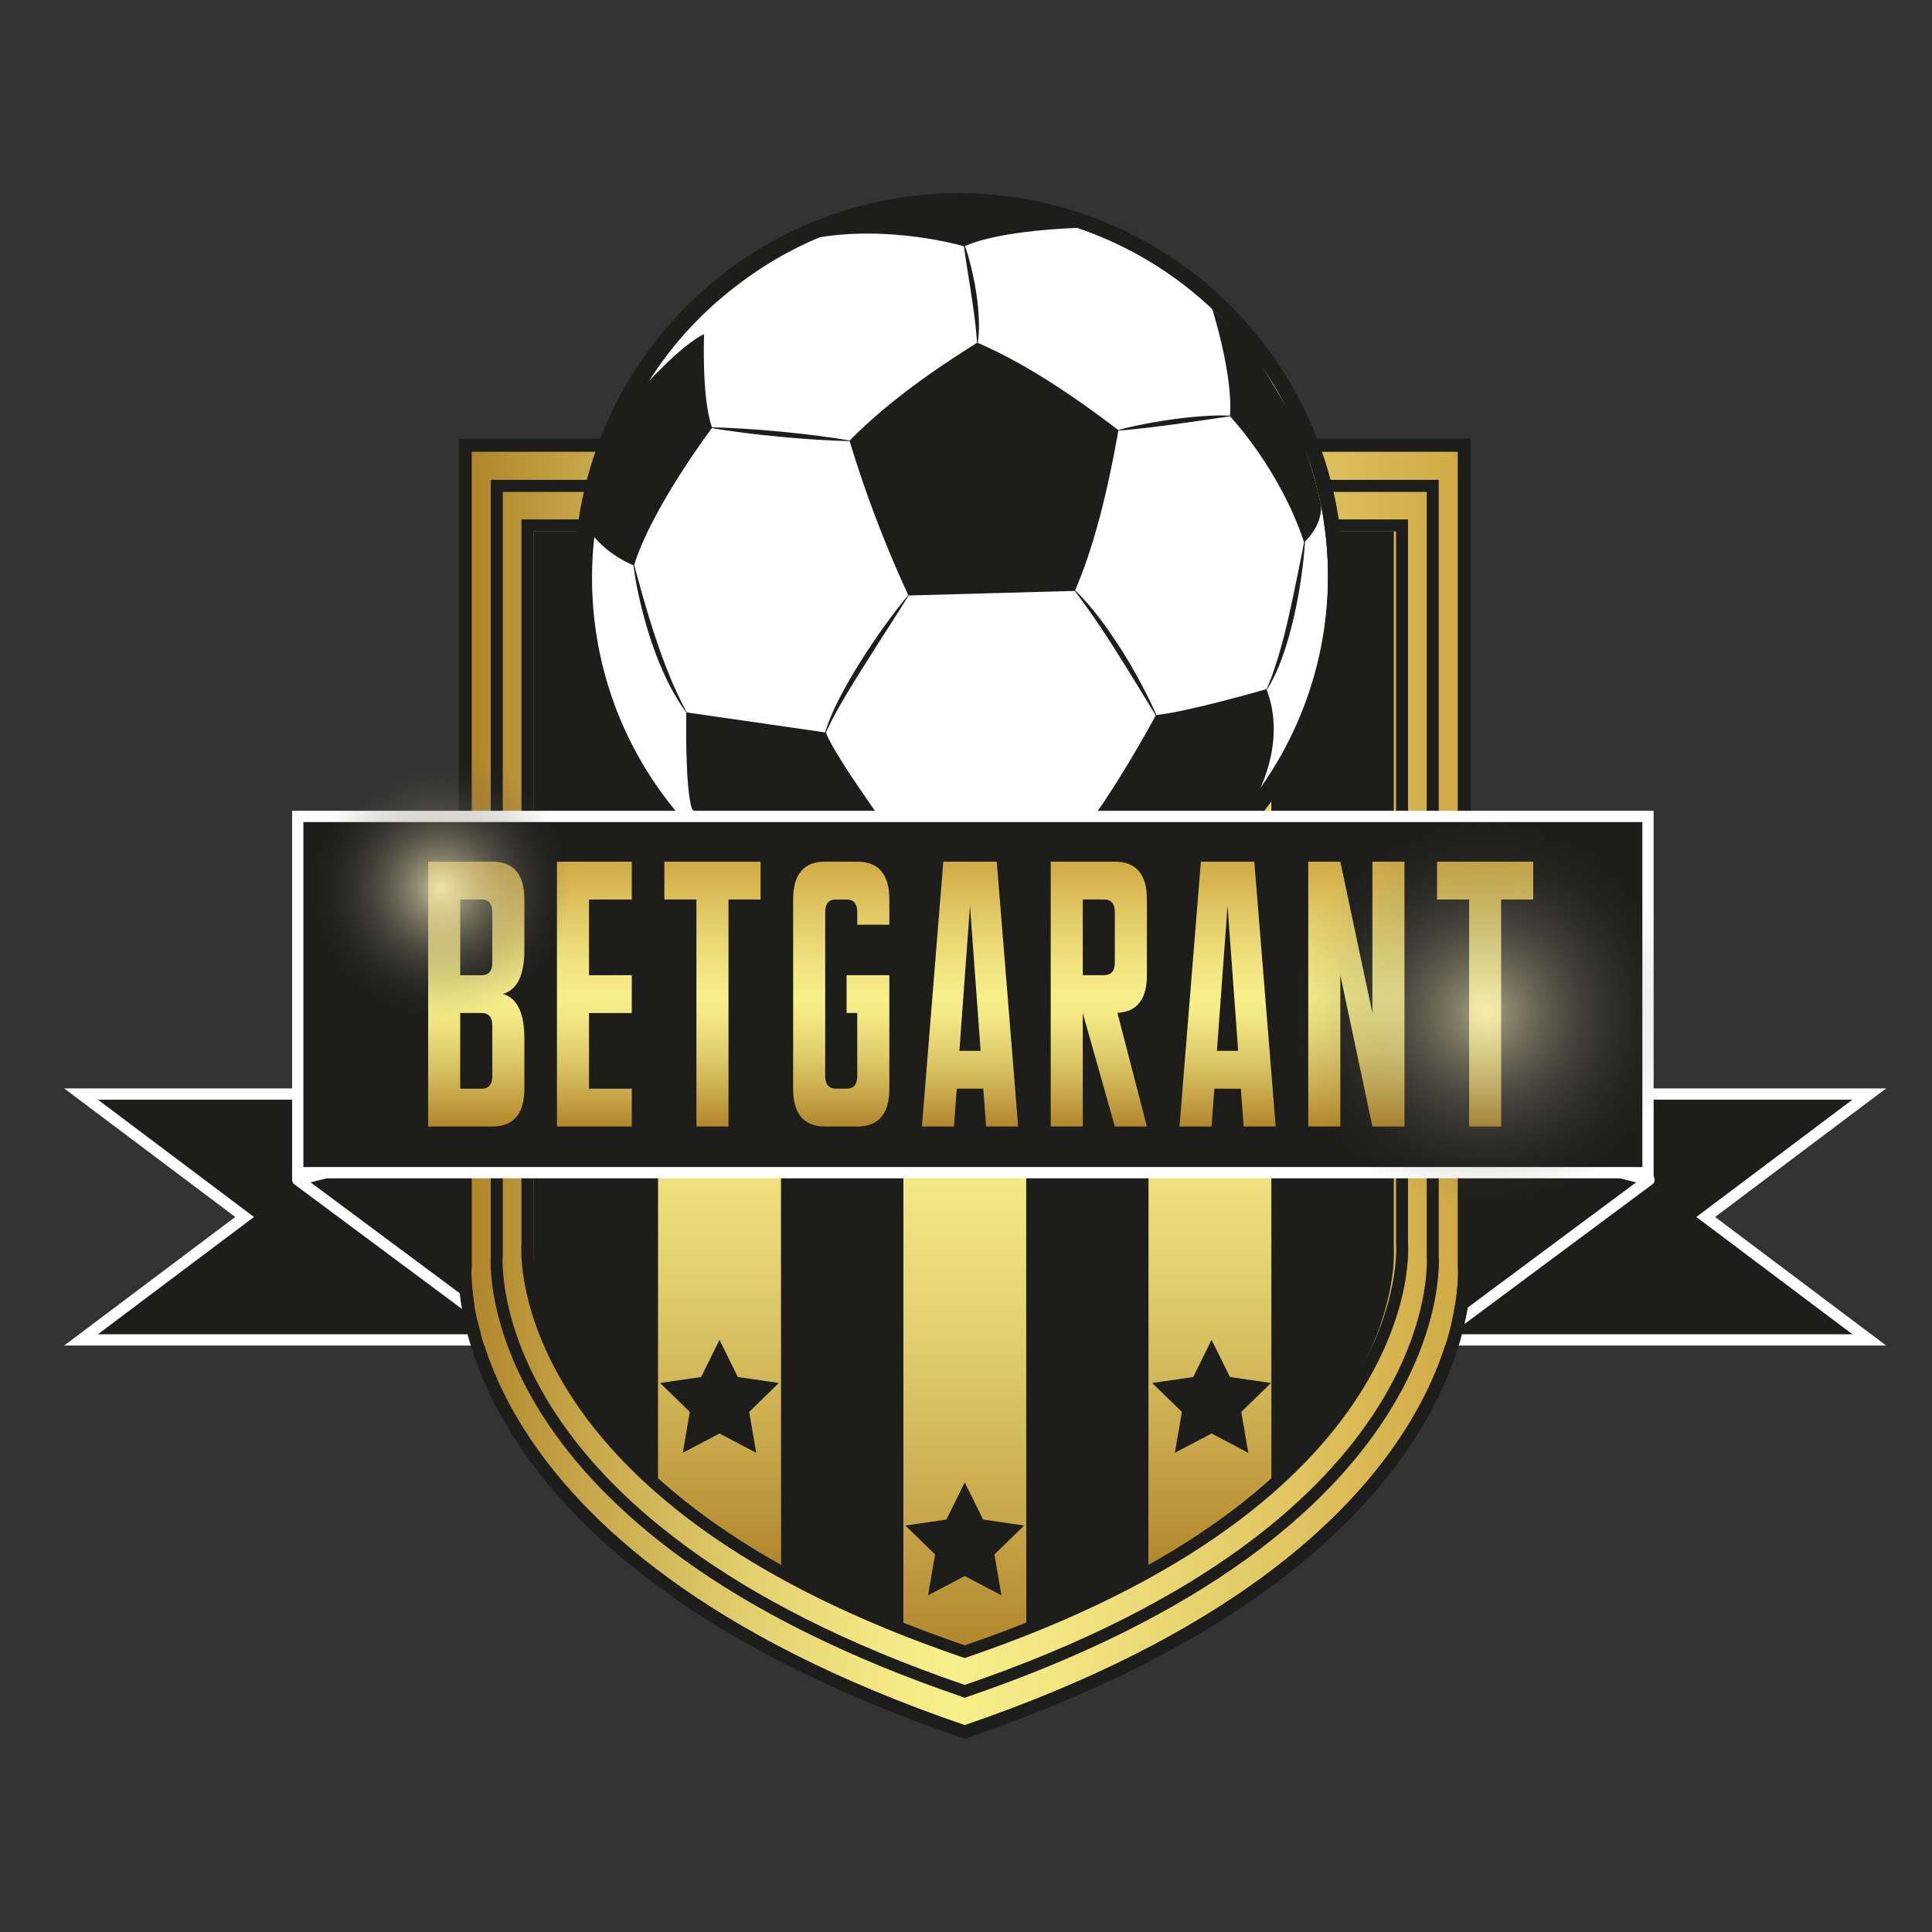 <svg xmlns="http://www.w3.org/2000/svg" xmlns:xlink="http://www.w3.org/1999/xlink" viewBox="0 0 2000 2000"><rect x="0" y="0" width="2000" height="2000" fill="#333333" stroke="none"/><defs><style>.cls-1{isolation:isolate;}.cls-2{fill:#1d1d1b;}.cls-3{fill:#fff;}.cls-4{fill:url(#Безымянный_градиент_18);}.cls-5{fill:url(#Безымянный_градиент_18-2);}.cls-6{fill:url(#Безымянный_градиент_18-3);}.cls-7{fill:url(#Безымянный_градиент_18-4);}.cls-8{fill:url(#Безымянный_градиент_18-5);}.cls-9{fill:url(#Безымянный_градиент_18-6);}.cls-10{fill:url(#Безымянный_градиент_18-7);}.cls-11{fill:url(#Безымянный_градиент_18-8);}.cls-12{fill:url(#Безымянный_градиент_18-9);}.cls-13{fill:url(#Безымянный_градиент_18-10);}.cls-14{fill:url(#Безымянный_градиент_18-11);}.cls-15{fill:url(#Безымянный_градиент_18-12);}.cls-16{fill:url(#Безымянный_градиент_18-13);}.cls-17{opacity:0.79;fill:url(#Безымянный_градиент_35);}.cls-17,.cls-18{mix-blend-mode:color-dodge;}.cls-18{opacity:0.63;fill:url(#Безымянный_градиент_30);}</style><linearGradient id="Безымянный_градиент_18" x1="488.01" y1="1126.71" x2="1509.4" y2="1126.71" gradientUnits="userSpaceOnUse"><stop offset="0" stop-color="#b1862a"/><stop offset="0.14" stop-color="#cbad4e"/><stop offset="0.29" stop-color="#e3d16f"/><stop offset="0.41" stop-color="#f2e783"/><stop offset="0.49" stop-color="#f7ef8a"/><stop offset="0.62" stop-color="#f0e37e"/><stop offset="0.85" stop-color="#dec25d"/><stop offset="1" stop-color="#d0aa45"/></linearGradient><linearGradient id="Безымянный_градиент_18-2" x1="744.82" y1="1625.5" x2="744.82" y2="550.16" xlink:href="#Безымянный_градиент_18"/><linearGradient id="Безымянный_градиент_18-3" x1="998.7" y1="1709.96" x2="998.7" y2="550.16" xlink:href="#Безымянный_градиент_18"/><linearGradient id="Безымянный_градиент_18-4" x1="1252.59" y1="1625.5" x2="1252.59" y2="550.16" xlink:href="#Безымянный_градиент_18"/><linearGradient id="Безымянный_градиент_18-5" x1="493.02" y1="1166.16" x2="493.02" y2="891.95" xlink:href="#Безымянный_градиент_18"/><linearGradient id="Безымянный_градиент_18-6" x1="615.28" y1="1166.16" x2="615.28" y2="891.95" xlink:href="#Безымянный_градиент_18"/><linearGradient id="Безымянный_градиент_18-7" x1="737.53" y1="1166.16" x2="737.53" y2="891.95" xlink:href="#Безымянный_градиент_18"/><linearGradient id="Безымянный_градиент_18-8" x1="870.85" y1="1166.16" x2="870.85" y2="891.95" xlink:href="#Безымянный_градиент_18"/><linearGradient id="Безымянный_градиент_18-9" x1="1004.16" y1="1166.16" x2="1004.16" y2="891.95" xlink:href="#Безымянный_градиент_18"/><linearGradient id="Безымянный_градиент_18-10" x1="1137.48" y1="1166.16" x2="1137.48" y2="891.95" xlink:href="#Безымянный_градиент_18"/><linearGradient id="Безымянный_градиент_18-11" x1="1270.8" y1="1166.16" x2="1270.8" y2="891.95" xlink:href="#Безымянный_градиент_18"/><linearGradient id="Безымянный_градиент_18-12" x1="1404.12" y1="1166.16" x2="1404.12" y2="891.95" xlink:href="#Безымянный_градиент_18"/><linearGradient id="Безымянный_градиент_18-13" x1="1537.44" y1="1166.16" x2="1537.44" y2="891.95" xlink:href="#Безымянный_градиент_18"/><radialGradient id="Безымянный_градиент_35" cx="456.54" cy="919.56" r="134.99" gradientUnits="userSpaceOnUse"><stop offset="0" stop-color="#f7efc0"/><stop offset="0.5" stop-color="#95917a" stop-opacity="0.47"/><stop offset="0.84" stop-color="#55544d" stop-opacity="0.13"/><stop offset="1" stop-color="#3c3c3b" stop-opacity="0"/></radialGradient><radialGradient id="Безымянный_градиент_30" cx="1537.44" cy="1048.64" r="202.02" gradientUnits="userSpaceOnUse"><stop offset="0" stop-color="#f7efc0"/><stop offset="0.5" stop-color="#95917a" stop-opacity="0.47"/><stop offset="0.84" stop-color="#55544d" stop-opacity="0.13"/><stop offset="1" stop-color="#3c3c3b" stop-opacity="0"/></radialGradient></defs><title>лого_гарант_свг</title><g class="cls-1"><g id="Слой_1" data-name="Слой 1"><polygon class="cls-2" points="530.39 1387.07 83.89 1387.07 253.22 1259.81 83.89 1132.54 530.39 1132.54 530.39 1387.07"/><path class="cls-3" d="M536.22,1392.9H66.43l177.08-133.1L66.43,1126.71H536.22Zm-434.87-11.66H524.56V1138.37H101.35L262.92,1259.8Z"/><polygon class="cls-2" points="308.22 1221.36 530.15 1386.36 530.15 1165.23 308.22 1221.36"/><path class="cls-3" d="M530.15,1392.19a5.84,5.84,0,0,1-3.48-1.16L304.74,1226a5.84,5.84,0,0,1,2.05-10.33l221.93-56.13a5.82,5.82,0,0,1,7.25,5.65v221.13a5.82,5.82,0,0,1-3.21,5.2A5.74,5.74,0,0,1,530.15,1392.19ZM321.55,1224l202.77,150.75v-202Z"/><polygon class="cls-2" points="1488.59 1387.07 1935.09 1387.07 1765.77 1259.8 1935.09 1132.54 1488.59 1132.54 1488.59 1387.07"/><path class="cls-3" d="M1482.76,1392.9h469.79l-177.08-133.1,177.08-133.09H1482.76Zm434.88-11.66H1494.42V1138.37h423.22L1756.06,1259.8Z"/><polygon class="cls-2" points="1707.01 1221.36 1485.09 1386.35 1485.09 1165.23 1707.01 1221.36"/><path class="cls-3" d="M1485.09,1392.18a5.86,5.86,0,0,0,3.48-1.15l221.92-165a5.83,5.83,0,0,0-2-10.33l-221.92-56.13a5.83,5.83,0,0,0-7.26,5.65v221.12a5.83,5.83,0,0,0,5.83,5.83ZM1693.69,1224l-202.77,150.75v-202Z"/><path class="cls-4" d="M1509.21,1310.83V467.51H488.2v843.32s-25.39,291.75,510.5,475.08C1534.59,1602.58,1509.21,1310.83,1509.21,1310.83Z"/><path class="cls-2" d="M1509.21,467.51v843.32s25.38,291.75-510.51,475.08c-535.89-183.33-510.5-475.08-510.5-475.08V467.51h1021m13.32-13.32H474.87v856.14c-.56,8.2-3.62,81.59,56.36,176.41,36.11,57.08,87.85,110.36,153.79,158.36,81.79,59.55,185.87,111.16,309.37,153.41l4.31,1.48,4.32-1.48c123.49-42.25,227.58-93.86,309.37-153.41,65.93-48,117.67-101.28,153.78-158.36,60-94.82,56.92-168.21,56.36-176.41V454.19Z"/><path class="cls-2" d="M1476.94,509.17v790s23.79,273.31-478.24,445.05c-502-171.74-478.24-445-478.24-445v-790h956.48m12.49-12.48H508v802c-.52,7.66-3.41,76.42,52.8,165.26,33.83,53.47,82.3,103.38,144.06,148.35,76.62,55.78,174.13,104.14,289.82,143.72l4,1.38,4-1.38c115.7-39.58,213.21-87.94,289.83-143.72,61.76-45,110.23-94.88,144.06-148.35,56.2-88.84,53.32-157.6,52.8-165.26v-802Z"/><path class="cls-2" d="M1062.18,550.16V1686.25c48.13-19.4,90.18-39.83,126.94-60.75V550.16Z"/><path class="cls-2" d="M552.21,550.16V1292S542,1409,681.35,1534.56V550.16Z"/><path class="cls-2" d="M808.29,550.16V1625.5c36.75,20.92,78.81,41.35,126.94,60.75V550.16Z"/><path class="cls-2" d="M1442.84,1292V550.16H1316.06v984.4C1452.89,1409,1442.84,1292,1442.84,1292Z"/><path class="cls-5" d="M681.35,550.16v984.4c33,30.31,74.6,61.13,126.94,90.94V550.16Z"/><path class="cls-6" d="M998.7,550.16H935.23V1686.25q30.13,12.13,63.47,23.71,33.39-11.55,63.48-23.71V550.16Z"/><path class="cls-7" d="M1189.12,550.16V1625.5c52.34-29.81,93.92-60.62,126.94-90.94V550.16Z"/><path class="cls-2" d="M1445.2,550.16v737.58s22.2,255.17-446.5,415.51C530,1542.91,552.21,1287.74,552.21,1287.74V550.16h893m12.44-12.44H539.77v749.56c-.5,7.39-3.09,71.74,49.41,154.74,31.64,50,77,96.68,134.71,138.72,71.59,52.13,162.7,97.3,270.79,134.28l4,1.38,4-1.38c108.09-37,199.19-82.15,270.79-134.28,57.75-42,103.07-88.71,134.7-138.72,52.51-83,49.92-147.34,49.42-154.73V537.72Z"/><circle class="cls-3" cx="992.46" cy="597.98" r="382.39"/><path class="cls-2" d="M992.9,982.9c-115.81,0-230.37-51.89-306.09-150.7C557.65,663.66,589.7,421.47,758.24,292.32A385.08,385.08,0,1,1,992.9,982.9Zm-301.84-154c127.36,166.19,366.17,197.78,532.36,70.43A379.71,379.71,0,1,0,761.5,296.58C595.31,423.93,563.71,662.75,691.06,828.94Z"/><path class="cls-2" d="M1112.67,611.7l-172.25,4.74a1234.48,1234.48,0,0,1-61-160.15c34.18-35.09,79.72-68.76,132.29-101.56,47.92,20.64,96.78,52.94,146.08,90.6C1146.53,509.31,1132.31,566.6,1112.67,611.7Z"/><path class="cls-2" d="M855,758.29,710.43,737.46s-1.59,78.44,6,100.22c0,0,91.9,84.46,137.5,88.78,0,0,75.88-34.42,80.68-46.73C934.65,879.73,863.23,782.59,855,758.29Z"/><path class="cls-2" d="M662.75,404.09s42.37-47.42,66.09-58.12c0,0-2.64,66.74,8.36,96.86,0,0-62.39,82.61-80.91,142.53,0,0-25.9-9.46-43.56-32.47C612.73,552.89,624.87,461.86,662.75,404.09Z"/><path class="cls-2" d="M1311.1,713.36s-82.29,23.8-114.45,26.87c0,0-56.05,104.22-92.74,139.67,0,0,48.87,47.51,81.13,48.48,0,0,53.9-28.15,114.56-102.45C1299.6,825.93,1333.07,770.74,1311.1,713.36Z"/><path class="cls-2" d="M1254.84,319.72s22,69.12,18.4,111.14c0,0,51.66,54.47,76.77,130.58,0,0,18.75-16.39,17.59-38,0,0-13.23-66.22-38.22-106.45S1300.09,362.59,1254.84,319.72Z"/><path class="cls-2" d="M1115.67,235.94s-79.23,1.88-117.41,19.06c0,0-78.55-23.32-157.74-8,0,0,49.89-27.24,133.39-31S1115.67,235.94,1115.67,235.94Z"/><path class="cls-2" d="M942.85,612.85c-7.72,12.56-15.64,24.93-23.57,37.29s-15.84,24.71-23.64,37.13l-5.86,9.29L884,705.93c-2,3.09-3.85,6.23-5.71,9.38s-3.82,6.25-5.6,9.44l-5.48,9.52L862,743.92c-1.73,3.23-3.23,6.55-4.91,9.82-.88,1.62-1.44,3.36-2.18,5l-2.17,5.08c1-3.53,1.78-7.17,3-10.67s2.51-7,3.9-10.38l4.48-10.15c1.6-3.33,3.29-6.61,4.93-9.92,6.77-13.12,14.23-25.86,22.07-38.33s16.1-24.68,24.72-36.61S933.33,624.11,942.85,612.85Z"/><path class="cls-2" d="M882.9,456.62c-12.65-.08-25.25-.69-37.83-1.48s-25.15-1.84-37.7-3l-18.8-1.93c-6.26-.74-12.53-1.38-18.78-2.22-12.51-1.58-25-3.35-37.44-5.65,12.65.08,25.26.68,37.84,1.48,6.29.34,12.57.89,18.86,1.34l18.83,1.64c12.54,1.24,25.08,2.54,37.58,4.15S870.46,454.33,882.9,456.62Z"/><path class="cls-2" d="M655.09,579.67q5.55,20.7,11.41,41.17l3,10.22c1,3.41,2,6.82,3.1,10.19s2,6.8,3.17,10.16l3.32,10.11c2.31,6.7,4.51,13.44,7.07,20.05,1.26,3.31,2.35,6.69,3.74,9.95s2.65,6.57,3.93,9.87a417,417,0,0,0,18.39,38.42C703.48,728.5,696.31,716,690,703.1a370.64,370.64,0,0,1-16-39.88c-4.48-13.61-8.36-27.39-11.55-41.33A361.94,361.94,0,0,1,655.09,579.67Z"/><path class="cls-2" d="M1199.12,745l-21.43-35.07c-3.6-5.81-7.1-11.68-10.75-17.46s-7.19-11.61-10.86-17.36-7.28-11.54-11.09-17.2c-1.88-2.85-3.69-5.75-5.62-8.55s-3.85-5.63-5.73-8.48c-7.77-11.22-15.75-22.27-24.17-33.14A257.93,257.93,0,0,1,1137,638.38c8.44,10.87,16.16,22.26,23.59,33.82s14.25,23.5,20.7,35.62S1193.87,732.25,1199.12,745Z"/><path class="cls-2" d="M1108.36,879.51a344.21,344.21,0,0,1-44.17,8.12,442.24,442.24,0,0,1-44.86,3.17,365.36,365.36,0,0,1-45-2.12,232.18,232.18,0,0,1-44-9.43c14.78,2.46,29.51,4.26,44.33,5.26l11.12.53c1.86.08,3.71.2,5.56.26l5.57.07c3.71,0,7.41.23,11.13.17l11.13-.1c14.85-.23,29.7-1,44.55-2S1093.48,881.1,1108.36,879.51Z"/><path class="cls-2" d="M1351.22,555.33c-.59,14-2.15,28-4.13,41.92-.94,7-2.19,13.88-3.39,20.8s-2.69,13.8-4.27,20.65-3.38,13.66-5.18,20.47c-2.09,6.73-4,13.52-6.46,20.12-1.19,3.32-2.32,6.65-3.76,9.89s-2.64,6.53-4.23,9.7-3.15,6.31-4.84,9.4c-1.86,3-3.76,6-5.67,8.91,6.23-12.6,10.5-25.88,14.52-39.2s7.35-26.87,10.39-40.49,6-27.26,8.78-41Z"/><path class="cls-2" d="M1276.59,430.45l-30.31,4.48L1216,439.2c-10.11,1.3-20.21,2.69-30.35,3.81-5.07.62-10.15,1.14-15.24,1.65s-10.18,1-15.32,1.23c9.88-2.81,19.87-5.05,29.91-7,5-1,10.07-1.84,15.11-2.72s10.11-1.56,15.17-2.26,10.16-1.27,15.25-1.82,10.18-1,15.3-1.29A227,227,0,0,1,1276.59,430.45Z"/><path class="cls-2" d="M997.22,249.9a222.84,222.84,0,0,1,8,26.28c1.16,4.43,2,8.92,3,13.4s1.66,9,2.39,13.53a239.07,239.07,0,0,1,2.68,27.4c.29,9.17.08,18.46-1.72,27.49-.43-9.18-1.39-18.16-2.45-27.16-.32-2.25-.58-4.49-.86-6.74l-.95-6.73c-.65-4.48-1.24-9-2-13.45-1.3-9-2.83-17.92-4.2-26.92S998.35,259,997.22,249.9Z"/><path class="cls-2" d="M992.18,215.56c114.89,0,228.52,51.58,303.8,149.82C1424.44,533,1392.68,773,1225.05,901.5a380.71,380.71,0,0,1-232.31,78.89c-114.9,0-228.52-51.58-303.81-149.82-128.45-167.63-96.69-407.66,70.94-536.12a380.71,380.71,0,0,1,232.31-78.89m0-15.55a398,398,0,0,0-173,756.31,401.63,401.63,0,0,0,173.52,39.62,398,398,0,0,0,173-756.31A401.55,401.55,0,0,0,992.18,200Z"/><polygon class="cls-2" points="998.7 1534.56 1017.7 1573.05 1060.17 1579.22 1029.43 1609.17 1036.69 1651.47 998.7 1631.5 960.72 1651.47 967.97 1609.17 937.24 1579.22 979.71 1573.05 998.7 1534.56"/><polygon class="cls-2" points="1254.22 1387.01 1273.22 1425.49 1315.69 1431.66 1284.95 1461.62 1292.21 1503.92 1254.22 1483.95 1216.24 1503.92 1223.49 1461.62 1192.76 1431.66 1235.23 1425.49 1254.22 1387.01"/><polygon class="cls-2" points="744.82 1387.01 763.81 1425.49 806.28 1431.66 775.55 1461.62 782.8 1503.92 744.82 1483.95 706.83 1503.92 714.09 1461.62 683.36 1431.66 725.82 1425.49 744.82 1387.01"/><rect class="cls-2" x="308.22" y="845.16" width="1397.78" height="368.8"/><path class="cls-3" d="M1711.83,1219.79H302.39V839.34H1711.83ZM314.05,1208.13H1700.17V851H314.05Z"/><path class="cls-8" d="M542.82,1074.76V1127q0,39.16-33.2,39.17H443.23V892h66.39q33.2,0,33.2,39.18v52.23q0,39.17-22.13,45.44Q542.82,1035.58,542.82,1074.76Zm-33.2-78.35V944.18q0-13-11.06-13H476.42v78.34h22.14Q509.62,1009.47,509.62,996.41Zm0,117.52V1061.7q0-13-11.06-13.06H476.42V1127h22.14Q509.62,1127,509.62,1113.93Z"/><path class="cls-9" d="M654,892v39.18H609.74v78.34H654v39.17H609.74V1127H654v39.17H576.55V892Z"/><path class="cls-10" d="M754.13,931.13v235h-33.2v-235h-33.2V892h99.59v39.18Z"/><path class="cls-11" d="M887.44,892q33.21,0,33.2,39.18v26.11h-33.2V944.18q0-13-11.06-13H865.31q-11.05,0-11.06,13v169.75q0,13,11.06,13.06h11.07q11.05,0,11.06-13.06v-65.29H876.38v-39.17h44.26V1127q0,39.16-33.2,39.17H854.25q-33.19,0-33.2-39.17V931.13q0-39.18,33.2-39.18Z"/><path class="cls-12" d="M990.44,1127l-2.88,39.17H954.37L976.5,892h55.33L1054,1166.16h-33.2l-2.88-39.17Zm24.68-39.17-11-150.16-10.95,150.16Z"/><path class="cls-13" d="M1120.88,1048.64v117.52h-33.19V892h66.39q33.2,0,33.2,39.18v78.34q0,37.35-30.54,39l30.54,117.65h-33.2Zm0-117.51v78.34H1143q11.07,0,11.07-13.06V944.18q0-13-11.07-13Z"/><path class="cls-14" d="M1257.08,1127l-2.88,39.17H1221L1243.14,892h55.32l22.13,274.21H1287.4l-2.88-39.17Zm24.67-39.17-11-150.16-11,150.16Z"/><path class="cls-15" d="M1387.52,1009.47v156.69h-33.2V892h33.2l33.2,156.69V892h33.19v274.21h-33.19Z"/><path class="cls-16" d="M1554,931.13v235h-33.19v-235h-33.2V892h99.59v39.18Z"/><circle class="cls-17" cx="456.54" cy="919.56" r="134.99"/><circle class="cls-18" cx="1537.44" cy="1048.64" r="202.02"/></g></g></svg>